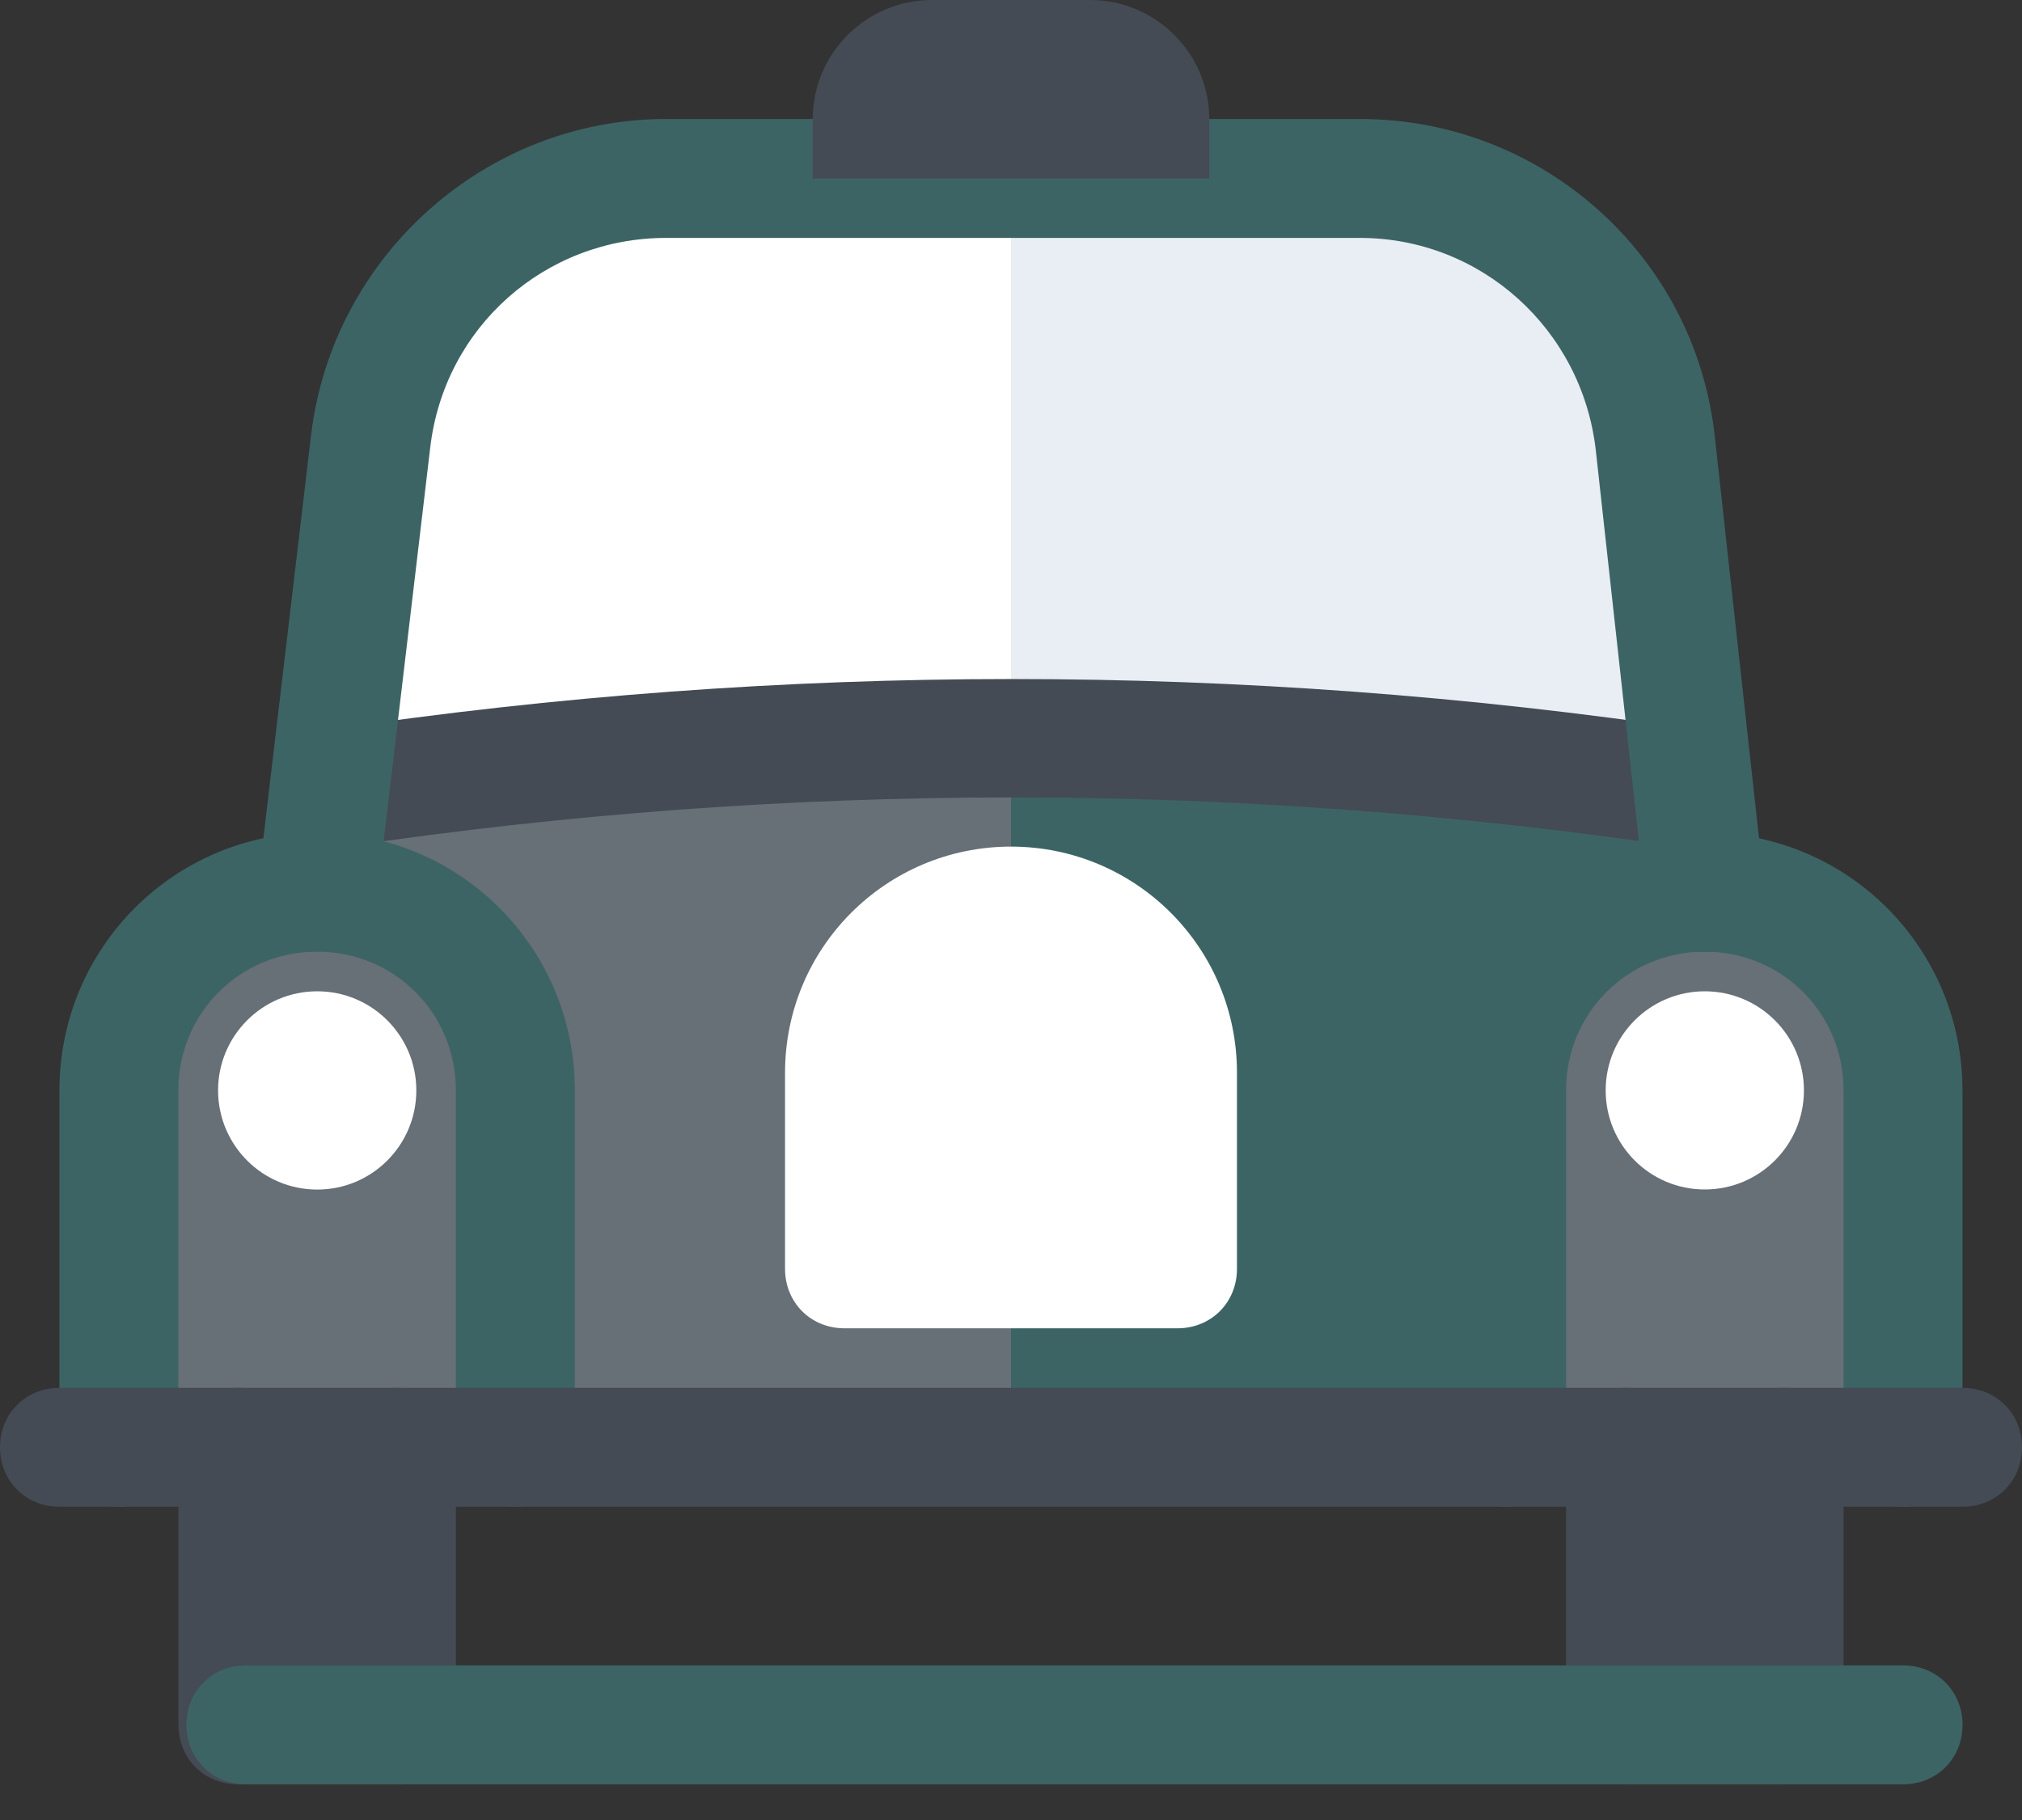 <svg width="20" height="18" viewBox="0 0 20 18" fill="none" xmlns="http://www.w3.org/2000/svg">
<rect x="0" y="0" width="20" height="18" fill="#333333" stroke="none"/>
<path d="M13.45 1.765H6.588C5.098 1.765 3.843 2.882 3.666 4.353L3.137 8.823H16.862L16.372 4.372C16.195 2.882 14.941 1.765 13.45 1.765Z" fill="white"/>
<path d="M13.451 1.765H10V8.823H16.863L16.372 4.372C16.196 2.882 14.941 1.765 13.451 1.765Z" fill="#E9EEF4"/>
<path d="M16.862 7.647H3.137V14.314H16.862V7.647Z" fill="#676F77"/>
<path d="M16.863 7.647H10V14.314H16.863V7.647Z" fill="#3D6464"/>
<path d="M3.138 8.824C2.059 8.824 1.177 9.706 1.177 10.784V14.314H5.098V10.784C5.098 9.706 4.216 8.824 3.138 8.824ZM18.824 14.314V10.784C18.824 9.706 17.942 8.824 16.863 8.824C15.785 8.824 14.902 9.706 14.902 10.784V14.314" fill="#676F77"/>
<path d="M5.098 14.902C4.764 14.902 4.509 14.647 4.509 14.314V10.784C4.509 10.02 3.902 9.412 3.137 9.412C2.372 9.412 1.764 10.02 1.764 10.784V14.314C1.764 14.647 1.509 14.902 1.176 14.902C0.843 14.902 0.588 14.647 0.588 14.314V10.784C0.588 9.373 1.725 8.235 3.137 8.235C4.549 8.235 5.686 9.373 5.686 10.784V14.314C5.686 14.647 5.431 14.902 5.098 14.902ZM18.823 14.902C18.49 14.902 18.235 14.647 18.235 14.314V10.784C18.235 10.02 17.627 9.412 16.862 9.412C16.098 9.412 15.49 10.02 15.49 10.784V14.314C15.49 14.647 15.235 14.902 14.902 14.902C14.568 14.902 14.313 14.647 14.313 14.314V10.784C14.313 9.373 15.451 8.235 16.862 8.235C18.274 8.235 19.411 9.373 19.411 10.784V14.314C19.411 14.647 19.157 14.902 18.823 14.902Z" fill="#3D6464"/>
<path d="M16.666 8.372C16.647 8.372 16.608 8.372 16.588 8.372C12.215 7.725 7.804 7.725 3.431 8.372C3.117 8.412 2.804 8.196 2.764 7.882C2.725 7.569 2.941 7.255 3.255 7.216C7.745 6.549 12.274 6.549 16.764 7.216C17.078 7.255 17.313 7.569 17.255 7.882C17.196 8.157 16.96 8.372 16.666 8.372Z" fill="#444B54"/>
<path d="M3.137 9.412C3.118 9.412 3.098 9.412 3.059 9.412C2.745 9.373 2.51 9.078 2.549 8.765L3.078 4.294C3.294 2.529 4.804 1.177 6.588 1.177H13.451C15.255 1.177 16.765 2.529 16.961 4.314L17.451 8.765C17.49 9.078 17.255 9.373 16.922 9.412C16.588 9.451 16.314 9.216 16.275 8.902L15.784 4.451C15.647 3.255 14.647 2.353 13.451 2.353H6.588C5.392 2.353 4.392 3.235 4.255 4.431L3.726 8.902C3.686 9.196 3.431 9.412 3.137 9.412Z" fill="#3D6464"/>
<path d="M17.647 14.314V17.059H16.078V14.314" fill="#444B54"/>
<path d="M3.921 14.314V17.059H2.353V14.314" fill="#444B54"/>
<path d="M17.647 17.647H16.078C15.745 17.647 15.49 17.392 15.49 17.059V14.314C15.49 13.98 15.745 13.726 16.078 13.726C16.412 13.726 16.667 13.98 16.667 14.314V16.471H17.059V14.314C17.059 13.98 17.314 13.726 17.647 13.726C17.98 13.726 18.235 13.98 18.235 14.314V17.059C18.235 17.392 17.98 17.647 17.647 17.647ZM3.922 17.647H2.353C2.02 17.647 1.765 17.392 1.765 17.059V14.314C1.765 13.98 2.02 13.726 2.353 13.726C2.686 13.726 2.941 13.98 2.941 14.314V16.471H3.333V14.314C3.333 13.98 3.588 13.726 3.922 13.726C4.255 13.726 4.51 13.98 4.51 14.314V17.059C4.51 17.392 4.255 17.647 3.922 17.647Z" fill="#444B54"/>
<path d="M19.412 14.902H0.588C0.255 14.902 0 14.647 0 14.314C0 13.98 0.255 13.726 0.588 13.726H19.412C19.745 13.726 20 13.98 20 14.314C20 14.647 19.745 14.902 19.412 14.902Z" fill="#444B54"/>
<path d="M11.647 13.137H8.353C8.019 13.137 7.765 12.882 7.765 12.549V10.608C7.765 9.373 8.765 8.373 10 8.373C11.235 8.373 12.235 9.373 12.235 10.608V12.549C12.235 12.882 11.98 13.137 11.647 13.137Z" fill="white"/>
<path d="M11.961 1.176V1.765H8.039V1.176C8.039 0.529 8.569 0 9.216 0H10.784C11.431 0 11.961 0.529 11.961 1.176Z" fill="#444B54"/>
<path d="M3.138 11.765C3.679 11.765 4.118 11.326 4.118 10.784C4.118 10.243 3.679 9.804 3.138 9.804C2.596 9.804 2.157 10.243 2.157 10.784C2.157 11.326 2.596 11.765 3.138 11.765Z" fill="white"/>
<path d="M16.862 11.764C17.404 11.764 17.843 11.326 17.843 10.784C17.843 10.243 17.404 9.804 16.862 9.804C16.321 9.804 15.882 10.243 15.882 10.784C15.882 11.326 16.321 11.764 16.862 11.764Z" fill="white"/>
<path d="M18.824 17.647H2.432C2.099 17.647 1.844 17.392 1.844 17.059C1.844 16.726 2.099 16.471 2.432 16.471H18.824C19.157 16.471 19.412 16.726 19.412 17.059C19.412 17.392 19.157 17.647 18.824 17.647Z" fill="#3D6464"/>
</svg>
